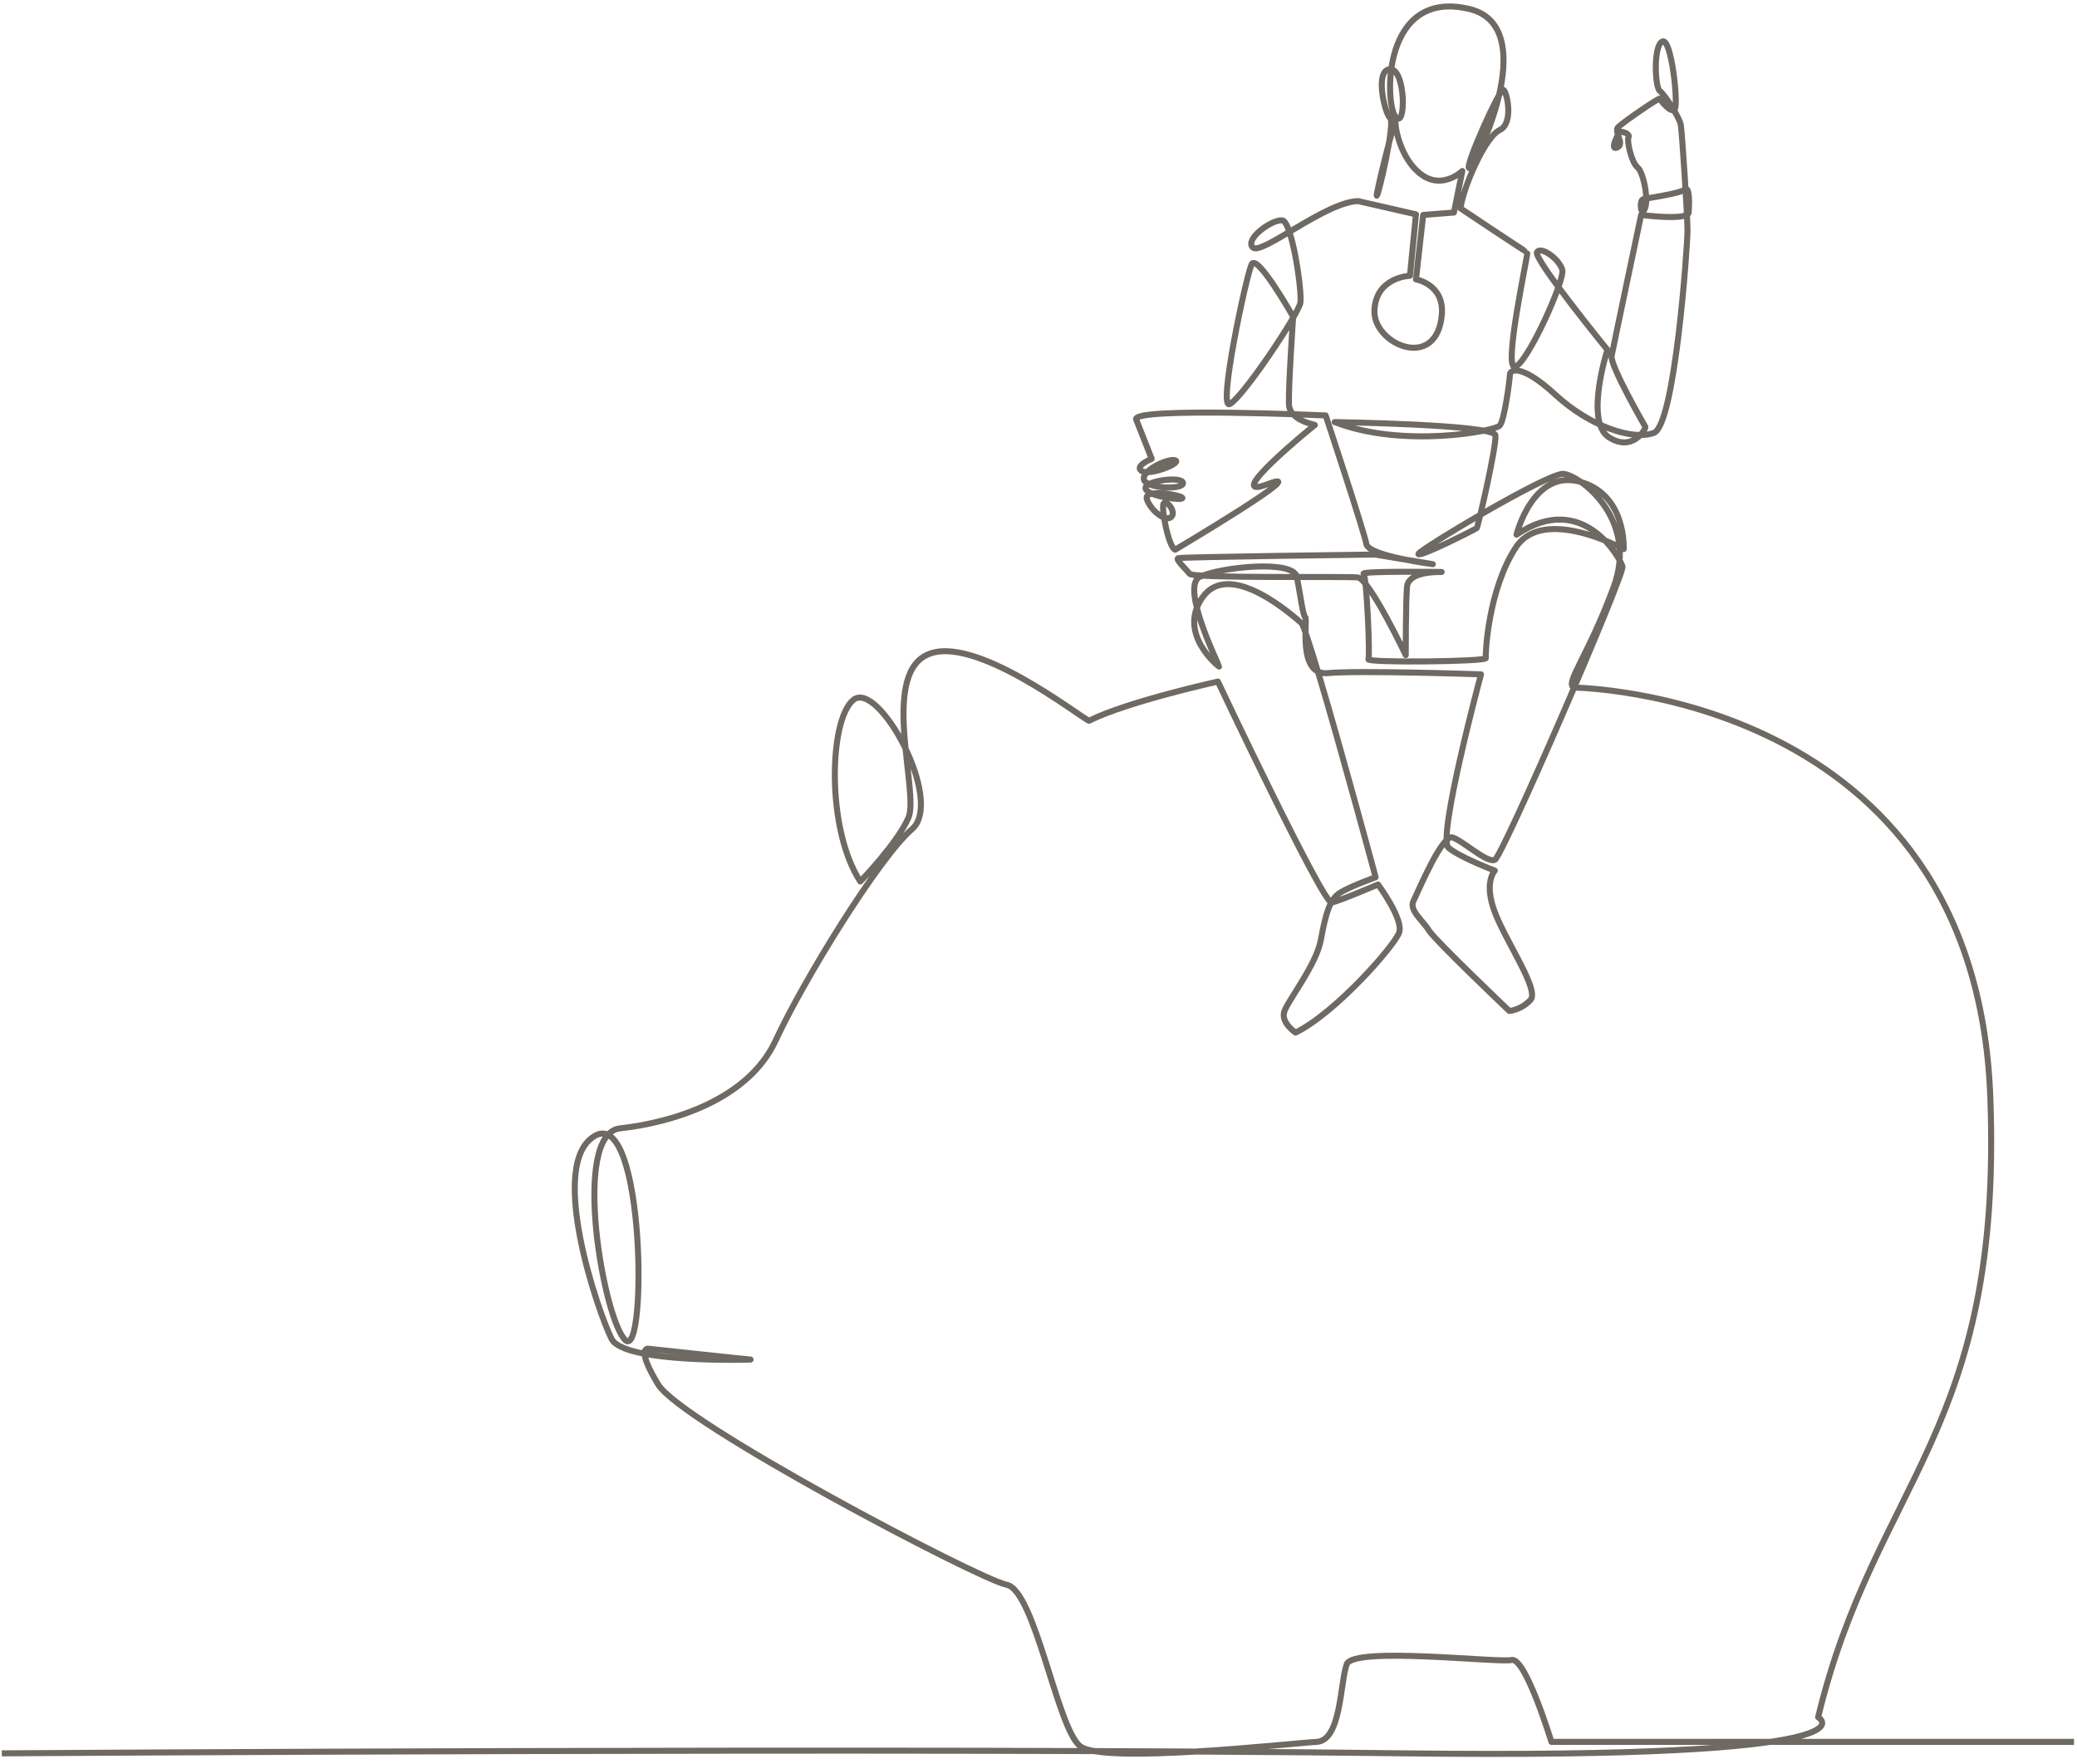 <svg xmlns="http://www.w3.org/2000/svg" width="345" height="293" fill="none"><path stroke="#6E6962" stroke-linecap="square" stroke-linejoin="round" stroke-miterlimit="1" stroke-width="1" d="M.8 291.2s151-1 232.3 0 68.9-6 68.9-6c9.5-39.3 30.7-47.2 28.6-103-2.5-67.3-69.1-68-69.1-68-1.7-.6 2.2-5 6.5-16.6 4.3-11.5-5.7-18.7-8.3-18.9S235.6 91.4 235.6 92c0 .7 9.5-4.1 9.7-4.3s3.3-13.6 3.1-15.4-26.7-2.2-26.7-2.2c11.3 4.4 26.6 1.5 27.4.6.8-.8 1.7-7.8 1.7-8.5s1.7-2 7.5 3.3c5.7 5.3 12.9 7.7 16.4 6.4 3.5-1.2 5.6-31 5.6-33.6 0-2.6-.9-16.2-1.1-17.5s-2.7-5.1-3.5-5.7-1.1-7.4.4-8.2c1.5-.8 2.7 10.2 2.1 11.2-.6.9-2.4-1.5-2.5-1.7 0-.3-6.1 3.9-6.9 4.7-.8.8 1.2 2.8-.2 3.4-1.3.6.2-2.4.5-2.6.3-.1 1.7.3 1.4.9s.5 4.2 1.5 5c1 .8 1.9 5.5 1.2 6.9s-.9-1.4-.3-1.6c.6-.2 6-.9 6.9-1.6.9-.8.8 2.4.7 3.8-.1 1.4-7.9.4-7.9.4s-4.6 21.8-4.9 23.4c-.3 1.6 5.5 11.6 5.6 11.8.1.3-2.1 4.3-6.1 1.7-4-2.7-.2-14.5-.2-14.5S254.7 43 255.3 41.9s3.7 1.1 4.2 2.9c.5 1.7-6 16-7.9 16.1s2.3-19 2.1-19-11.1-7.3-11.1-7.3c.4-3.4 4.1-11.9 6.5-13s1.2-6.5.6-6.7-6.3 12.5-5.7 13c.7.4 12.5-23.4.1-26.4C229.5-2 230 17.2 231.8 19.4c1.8 2.2 1.7-8-.9-7.9s-.9 7.3 0 8.1c.9.8-1.9 12.7-2.2 12.9-.3.2 3.1-13.5 3.1-12.1 0 1.5 1.2 6.6 4.6 8.8s6.5-.8 6.5-.8l-1.4 6.9-5.1.4-1.2 10.7s4.7.8 4.3 5.8c-.8 9.6-11.4 5-11.2-.6.2-5.6 5.9-5.8 5.9-5.8l1-10.2-9.6-2.2c-5.4.1-16.1 9.1-17.5 7.7s3.2-4.7 4.9-4.5c1.6.2 3.3 11.7 3 13.7-.4 2-9.5 15.6-11.7 16.8-2.1 1.2 2.7-21.3 3.6-23.2s6.9 8.7 6.9 8.7-.8 11.6-.7 14.5c.1 2.9 4.5 3.4 4.3 3.5-.2.1-15.9 12.9-7.8 9.8 8.2-3.1-15.4 10.9-15.4 10.9-1.1-.4-2.4-7.1-1.9-7.7.5-.6 2.2 1.5 1.2 2.3s-3.4-1.2-4-3 5.7-.7 5.9-.2c.2.5-5.6-.2-6.1-1.5s6-2.2 6.2-1-6.2 1-6.5-.6c-.3-1.6 4.5-3.7 5.3-3.1.8.5-4.5 2.6-5.7 1.7-1.2-.8 1.7-2 1.7-2l-2.6-6.6c0-2 31.5-.6 31.5-.6s6.4 19.3 6.8 21.5c.8 1.9 11 3.2 11 3.2l-9.6-1.6s-32.2.4-32.7.6c-.5.2 1.3 1.8 1.9 2.6s26 .4 27.9.6c1.9.1 8 12.9 8 12.9s0-8.6.2-11.2c.1-2.6 4.6-2.6 5.7-2.6 1.2 0-13.4-.2-12.9.3s1.1 13.6.8 14.2 19.7.4 19.5-.2c-.1-.7.4-11.4 5-18.4s17.9.3 17.9.3.5-9.1-7.3-11.2c-7.8-2.1-10.5 8.8-10.5 8.8 11.1-7.5 17.3 4.1 17.6 5.3.4 1.2-19.9 48.1-21.2 48.7-1.3.6-5.2-3.1-7-3.7-1.7-.7-5.7 8.9-6.5 10.5s1.5 3.2 2.6 5c1.2 1.8 13.3 13.3 13.3 13.3s1.9-.1 3.5-1.8c1.6-1.6-4-9.6-5.9-14.6s0-6.9 0-6.9-5.8-2.2-7.7-3.8S246 112 246 112s-20.4-.7-25.5-.2c-5.1.4-3.2-9-3.7-9.3-.4-.3-.8-3.8-1.4-6.7s-12.7-1.6-16.1 0c-3.3 1.6 3.2 14.7 3.2 14.9 0 .1-7.2-5.6-2.6-11.7 4.6-6 15 3.4 16.3 4.5.3.3 1.5 4 3 9 3.7 12.4 9.3 33.2 9.3 33.2s-4.5 1.6-6.1 2.7c-1.6 1.2-2.2 3.4-3 7.7-.8 4.3-5.6 10.2-6.1 12s1.9 3.4 1.9 3.4c6.7-3.3 16.4-14.4 17.2-16.6s-3.5-8-3.5-8-6.3 2.7-7.7 3-18.9-36.7-18.9-36.7-15 3.3-21.4 6.5c-1.4-.5-19.3-14.7-27-10.9-7.6 3.7-1.2 22.9-3 27-1.8 4.2-8 10.6-8 10.6-5.7-8.7-5.2-27-1.1-30.2 4.2-3.2 15.1 16.8 9.7 21.5-5.4 4.6-18.1 25.2-22.7 35.2-4.7 10-17.6 13.6-25.8 14.5-8.2.9-2.7 32 .9 35.2s3.2-38.5-5-34 .6 29.7 2.7 33.8c2.2 4.1 23.5 3.4 23.1 3.4s-17-1.8-17-1.8-2.2-.4 1.6 5.9c3.7 6.3 53.3 32.4 57.9 33.3 4.7.9 8.4 23.8 12.2 26.8 3.7 3.1 35.2-.5 39.3-.7s3.9-9.9 5-12.9 25.1-.2 27.4-.7c2.3-.5 6.6 13.6 6.6 13.6H344"/><style> @media (prefers-color-scheme: dark) { path { stroke: #D4CEC6; } } </style></svg>
